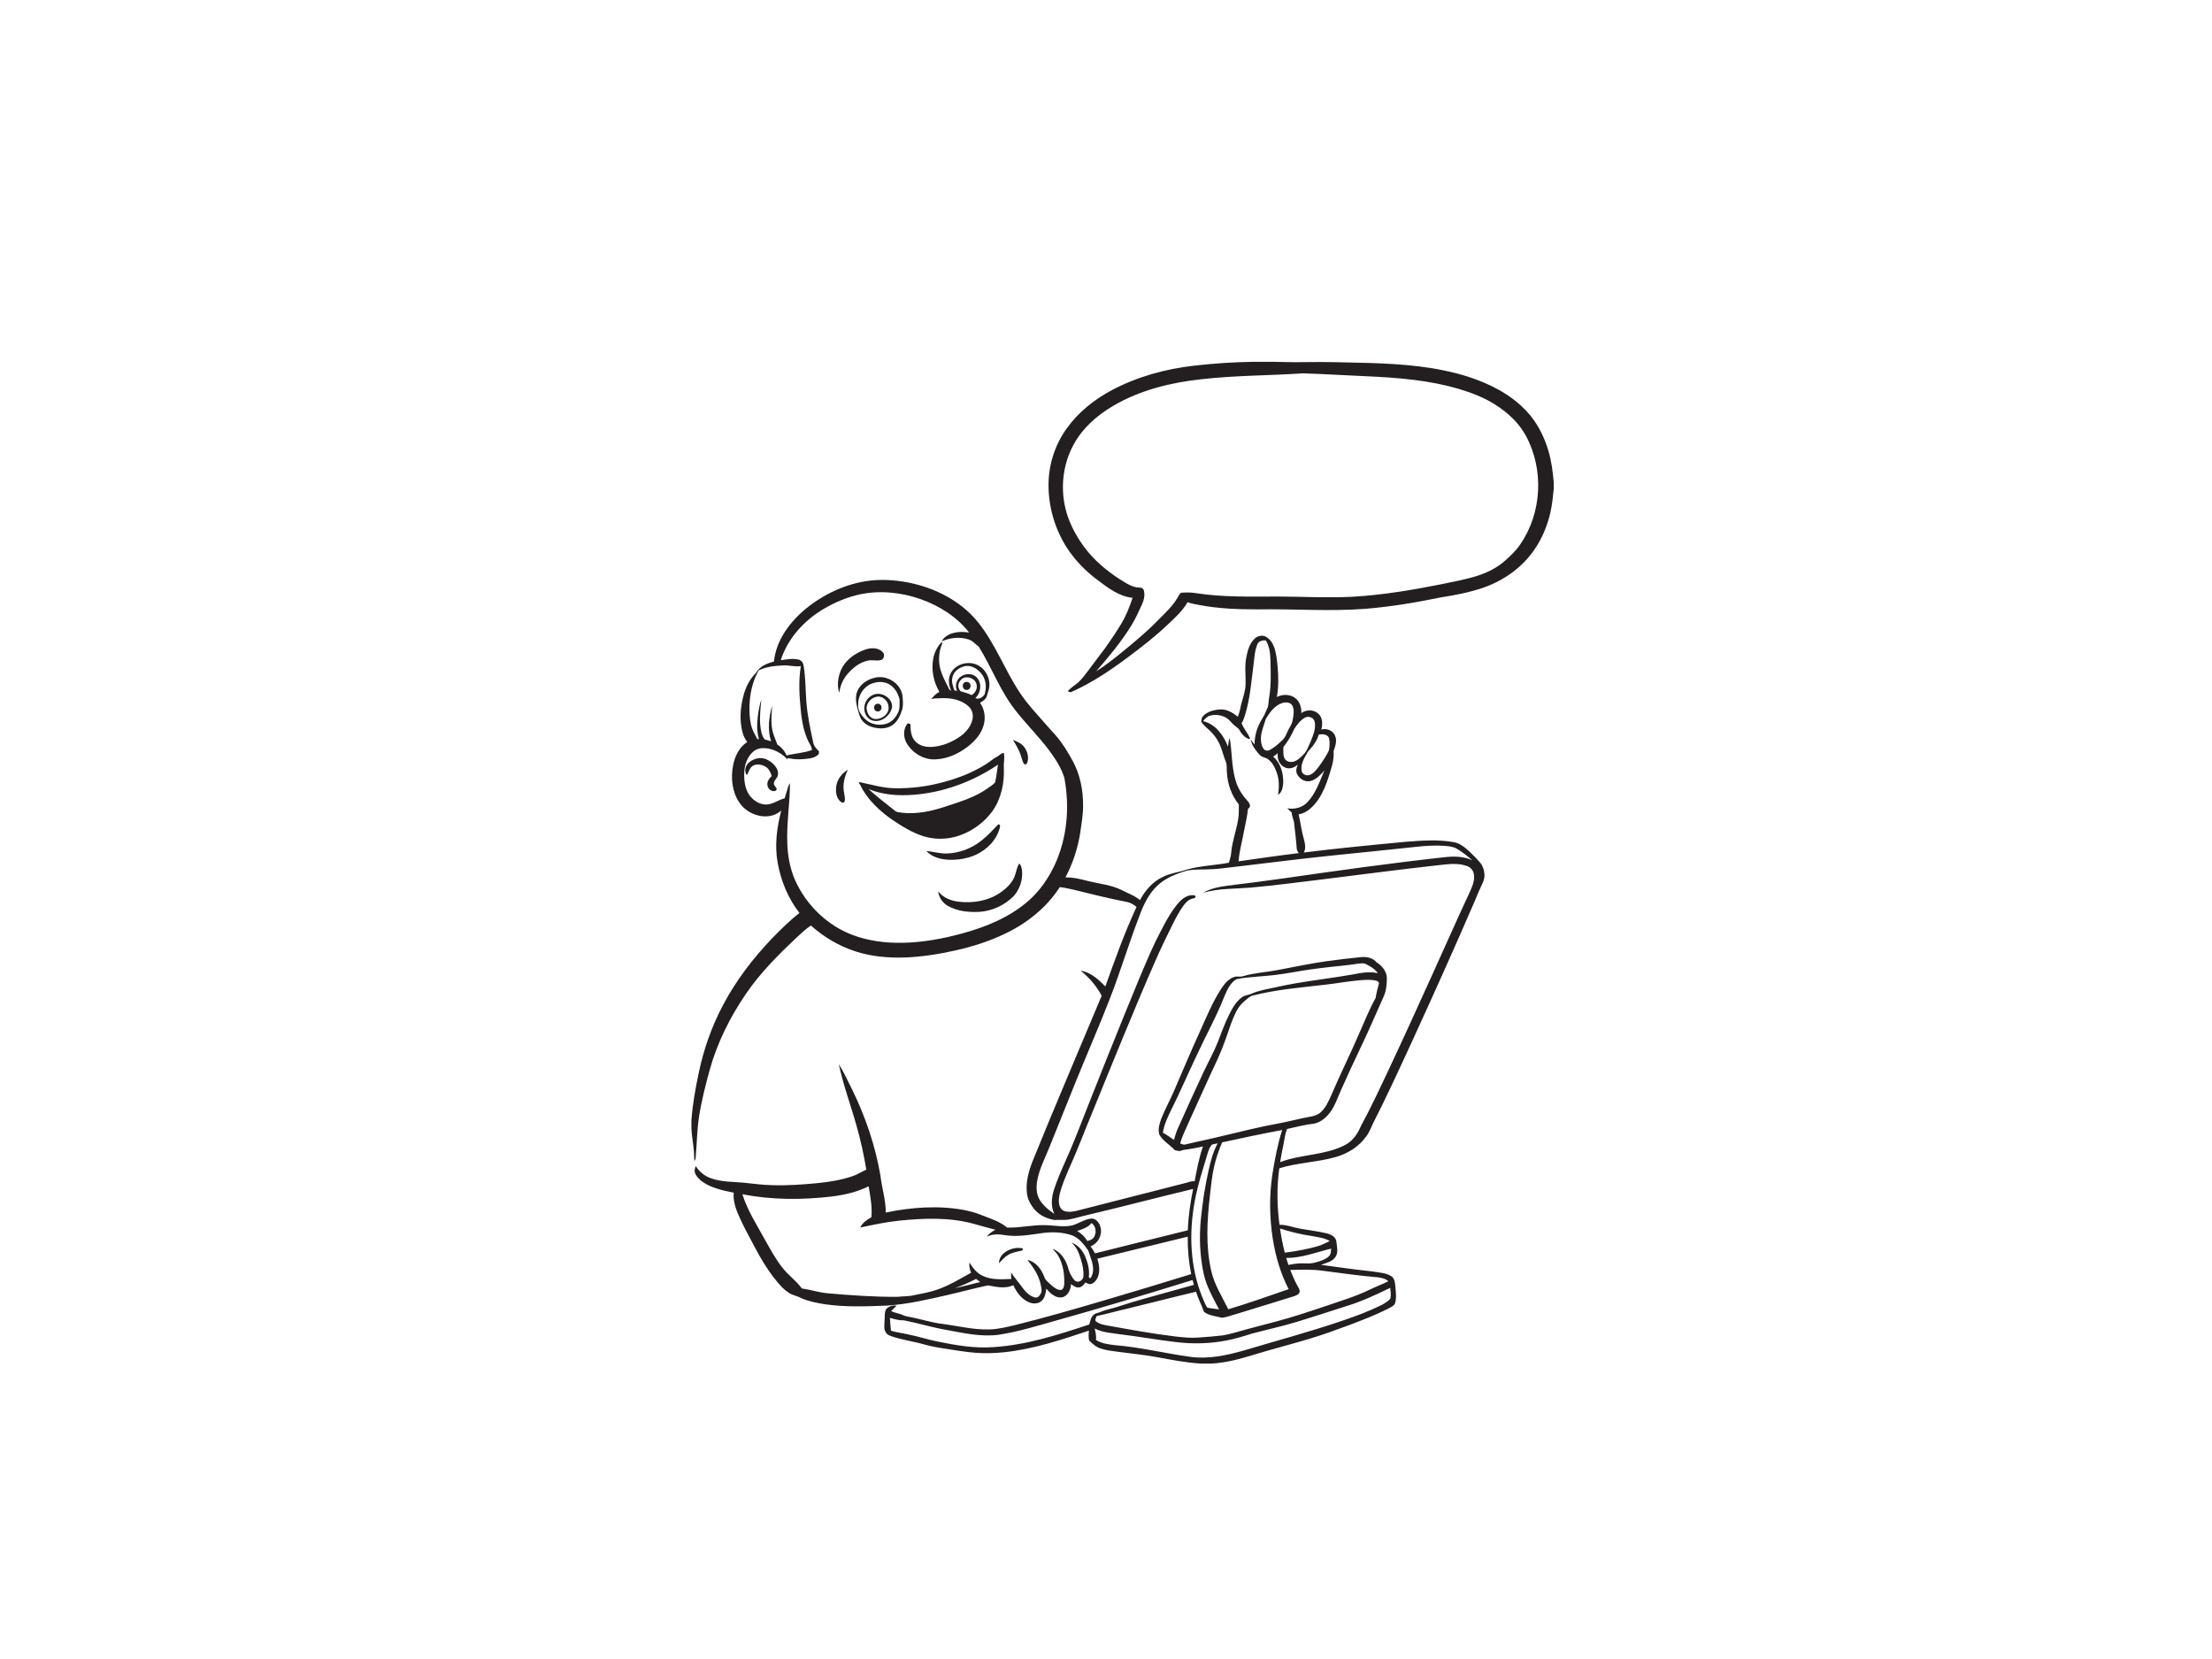 <?xml version="1.0" encoding="utf-8"?>
<!-- Generator: Adobe Illustrator 17.0.0, SVG Export Plug-In . SVG Version: 6.00 Build 0)  -->
<!DOCTYPE svg PUBLIC "-//W3C//DTD SVG 1.1//EN" "http://www.w3.org/Graphics/SVG/1.1/DTD/svg11.dtd">
<svg version="1.1" id="Layer_1" xmlns="http://www.w3.org/2000/svg" xmlns:xlink="http://www.w3.org/1999/xlink" x="0px" y="0px"
	 width="800px" height="600px" viewBox="0 0 800 600" enable-background="new 0 0 800 600" xml:space="preserve">
<g id="_x23_231f20ff">
	<path fill="#231F20" d="M453.293,130.85h7.113c3.701,0.014,7.402,0.249,11.104,0.113c7.829-0.128,15.66,0.096,23.486,0.301
		c12.112,0.38,24.376,1.287,35.987,4.988c7.782,2.507,15.364,6.345,21.025,12.362c3.82,4.003,6.385,9.052,7.962,14.318
		c1.154,3.739,1.603,7.643,1.965,11.524v2.365c-0.301,2.852-0.565,5.721-1.214,8.521c-1.061,4.678-2.91,9.194-5.606,13.17
		c-4.423,6.623-11.214,11.466-18.703,14.046c-4.977,1.71-10.168,2.698-15.356,3.504c-8.991,1.858-18.069,3.377-27.225,4.122
		c-13.031,1.003-26.1-0.026-39.149,0.209c-6.982-0.012-14.002-0.264-20.877-1.571c-1.452-0.241-2.904-0.522-4.29-1.035
		c-1.898,3.232-4.693,5.774-7.405,8.307c-4.281,4.069-8.962,7.687-13.675,11.234c-6.524,4.898-13.333,9.518-20.802,12.857
		c-0.507,0.357-1.029-0.006-1.493-0.229c1.125-1.165,2.464-2.081,3.736-3.067c1.426-1.304,2.568-2.878,3.733-4.408
		c2.02-2.8,4.182-5.492,6.22-8.278c1.982-2.777,3.869-5.623,5.64-8.539c1.806-2.948,3.052-6.191,4.151-9.455
		c-4.806-0.487-8.788-3.501-12.521-6.316c-4.524-3.356-8.527-7.463-11.536-12.243c-4.206-6.774-6.466-14.773-6.345-22.752
		c0.101-7.107,2.4-14.17,6.568-19.935c4.232-5.927,10.078-10.565,16.486-13.95c9.194-4.832,19.373-7.614,29.668-8.776
		C439.03,131.427,446.157,130.966,453.293,130.85 M434.428,137.16c-11.026,1.197-22.077,3.913-31.714,9.556
		c-6.255,3.64-11.904,8.727-15.075,15.33c-3.739,7.637-4.217,16.753-1.452,24.778c1.469,4.2,3.704,8.113,6.408,11.637
		c3.316,4.319,7.542,7.86,12.081,10.831c1.994,1.209,3.942,2.678,6.287,3.11c0.93,0.151,2.272-0.113,2.69,1.009
		c0.53,1.762,0.075,3.652-0.678,5.281c-1.191,2.542-2.31,5.124-3.797,7.513c-3.655,5.95-8.156,11.318-12.727,16.579
		c4.319-2.742,8.278-6.003,12.199-9.275c3.513-2.948,7.014-5.93,10.205-9.231c2.53-2.6,5.319-5.061,7.101-8.272
		c0.351-0.574,0.652-1.212,1.188-1.64c1.783-0.096,3.591-0.159,5.359,0.154c9.823,1.533,19.793,1.229,29.697,1.226
		c8.991,0.032,17.985,0.533,26.97,0.078c10.921-0.626,21.729-2.449,32.442-4.594c4.29-0.904,8.623-1.669,12.805-3.017
		c3.603-1.162,7.063-2.898,9.904-5.429c1.983-1.791,3.982-3.62,5.469-5.863c7.913-11.397,8.675-27.248,2.02-39.401
		c-2.568-4.701-6.643-8.397-11.127-11.234c-3.988-2.536-8.44-4.232-12.947-5.585c-10.799-3.211-22.109-4.11-33.311-4.611
		c-7.733-0.328-15.457-0.826-23.193-1.061C458.971,135.844,446.65,135.766,434.428,137.16z"/>
	<path fill="#231F20" d="M291.818,219.84c7.095-5.637,15.805-9.455,24.903-10.031c5.217-0.293,10.469,0.371,15.501,1.751
		c8.345,2.307,16.269,6.855,21.68,13.718c6.104,7.675,9.495,17.025,14.88,25.158c2.817,4.316,6.426,8.02,9.785,11.907
		c1.188,1.414,2.513,2.713,3.693,4.139c2.2,2.611,3.939,5.568,5.608,8.533c2.745,4.994,3.904,10.733,3.843,16.399
		c0.035,3.313-0.591,6.576-1.041,9.846c-0.89,5.6-2.684,11.063-5.342,16.075c2.951-0.072,5.82,0.687,8.652,1.42
		c3.927,0.933,8.049,1.325,11.707,3.153c2.226,1.165,4.672,1.977,6.597,3.646c1.887-3.553,4.664-6.779,8.394-8.452
		c2.696-1.348,5.73-1.64,8.556-2.603c4.959-1.42,10.162-1.51,15.208-2.484c0.296-1.058,0.664-2.104,0.797-3.197
		c0.328-4.846,2.362-9.379,2.768-14.211c0.058-1.226,0.023-2.452,0.035-3.678c-2.684-3.272-4.11-7.458-4.324-11.663
		c-0.148-1.252,0.128-2.577-0.385-3.768c-0.814-1.98-1.27-4.087-2.11-6.058c-0.681-1.6-1.667-3.058-2.838-4.339
		c-1.261-1.417-2.916-2.461-3.945-4.084c0.101-0.687,0.107-1.449,0.629-1.977c1.498-1.684,3.846-2.275,6.014-2.449
		c2.478-0.229,4.777,1.093,6.594,2.652c0.339-1,0.707-1.994,0.89-3.035c0.545-2.965,1.867-5.779,1.925-8.829
		c0.061-3.203-0.388-6.44,0.243-9.608c0.47-2.487,1.18-5.156,3.151-6.892c1.052-0.98,2.716-1.293,3.991-0.571
		c1.319,0.794,2.319,2.078,2.84,3.522c0.887,2.368,1.133,4.907,1.368,7.405c0.293,3.609,0.38,7.275-0.299,10.849
		c2.075-1.072,4.774-1.061,6.672,0.383c1.632,1.27,2.298,3.435,2.18,5.443c1.783-1.325,4.414-1.362,6.098,0.154
		c1.661,1.409,1.684,3.861,1.125,5.803c1.965-0.617,4.313,0.354,5.023,2.342c0.785,1.823-0.02,3.733-0.577,5.484
		c0.29,3.142-0.823,6.139-1.725,9.092c-0.913,2.858-2.02,5.69-3.684,8.202c-1.736,2.522-4.072,5.017-7.234,5.542
		c0.727,2.974,1.038,6.037,1.904,8.979c0.446,1.562,0.794,3.319-0.038,4.82c12.388-1.562,24.816-2.739,37.244-3.916
		c5.626-0.414,11.341-0.846,16.93,0.151c2.293,0.342,4.095,1.927,5.756,3.423c1.487,1.417,2.951,2.872,4.232,4.481
		c1.252,1.997,1.643,4.678,0.548,6.832c-1.069,2.275-2.075,4.577-3.014,6.907c-7.249,16.793-14.759,33.471-22.379,50.096
		c-4.669,10.133-9.307,20.283-14.388,30.216c-0.742,1.533-1.304,3.174-2.377,4.522c-2.716,3.771-6.863,6.324-11.318,7.504
		c-6.597,1.829-13.541,1.954-20.092,3.988c-0.939,6.776-0.838,13.657,0.087,20.431c2.606-0.046,5.035,0.997,7.568,1.42
		c3.206,0.571,6.452,0.933,9.62,1.701c1.481,0.377,3.214,1.281,3.382,2.982c0.168,1.809,0.774,3.832-0.299,5.481
		c-1.159,1.785-3.423,2.203-5.29,2.89c6.217,0.887,12.44,1.73,18.686,2.406c2.252,0.403,4.707,0.452,6.713,1.672
		c1.377,0.867,1.377,2.62,1.542,4.061c0.154,1.925,0.426,3.93-0.145,5.811c-0.478,1.069-1.733,1.429-2.667,2
		c-4.437,2.226-9.081,4.006-13.718,5.771c-4.826,1.794-9.666,3.565-14.602,5.037c-6.649,2.006-13.388,3.701-20.028,5.742
		c-5.037,1.533-10.171,2.962-15.46,3.214h-3.782c-5.406-0.333-10.727-1.385-16.046-2.359c-4.533-0.82-9.121-1.284-13.689-1.881
		c-2.151-0.304-4.339-0.501-6.411-1.183c-1.646-0.501-2.965-1.681-4.168-2.852c-0.412-1.168-0.206-2.432-0.159-3.637
		c-9.939,3.333-19.996,6.663-30.468,7.797c-3.551,0.371-7.139,0.484-10.698,0.2c-3.493-0.272-6.942-0.89-10.402-1.409
		c-2.73-0.414-5.466-0.864-8.124-1.632c-3.829-1.104-7.814-1.58-11.588-2.881c-0.713-0.299-1.583-0.493-2-1.212
		c-1.009-1.212-0.658-2.887-0.62-4.327c0.171-1.446-0.154-3.035,0.6-4.348c0.956-0.974,2.38-1.51,3.736-1.18
		c-0.649,0.629-1.307,1.246-1.93,1.904c1.362,0.759,2.974,0.814,4.356,1.516c0.884,0.441,1.884,0.507,2.835,0.713
		c3.687,0.728,7.281,1.907,11.017,2.377c5.777,0.73,11.495,2.226,17.353,2.04c3.255-0.07,6.417-0.913,9.565-1.646
		c10.556-2.617,20.999-5.658,31.43-8.713c10.678-3.13,21.324-6.365,31.955-9.646c-0.916-4.449-1.319-9-1.275-13.538
		c-10.883,2.681-21.779,5.319-32.671,7.965c0.643,2.09,1.017,4.408,0.226,6.513c-0.449,1.125-1.246,2.264-2.464,2.617
		c-0.745,0.226-1.441-0.212-2.09-0.507c-0.583,0.725-1.191,1.6-2.182,1.751c-1.156,0.217-2.154-0.53-3.017-1.183
		c-0.084,2.038-1.165,4.423-3.371,4.817c-2.33,0.258-4.197-1.536-5.568-3.191c-0.241,1.565-0.441,3.356-1.725,4.458
		c-1.27,1.156-3.206,1.107-4.69,0.426c-2.582-1.168-4.365-3.574-5.492-6.101c-2.91,1.336-6.179,0.632-9.176,0.046
		c-4.864,1.014-9.663,2.362-14.515,3.458c-7.179,1.635-14.391,3.336-21.758,3.837c-7.449,0.307-14.953,0.612-22.361-0.414
		c-3.043-0.49-6.136-1.026-8.971-2.278c-1.356-0.78-2.962-0.974-4.281-1.823c-2.188-1.356-3.849-3.374-5.417-5.379
		c-2.678-3.408-4.895-7.153-6.921-10.976c-1.872-3.556-3.84-7.066-5.507-10.724c-1.304-2.887-2.565-5.977-2.232-9.214
		c-4.151-0.867-8.553-1.745-11.953-4.443c-1.148-1.078-2.643-2.591-2.058-4.304c0.064-0.226,0.194-0.678,0.258-0.904
		c1.325,2.081,3.319,3.722,5.678,4.478c3.681,1.301,7.634,1.194,11.472,1.533c3.53,0.345,7.049,0.87,10.602,0.913
		c5.42,0.185,10.834-0.226,16.228-0.725c4.304-0.435,8.617-1.116,12.721-2.519c1.762-0.568,3.307-1.623,5-2.351
		c-0.867-5.31-2.032-10.573-3.498-15.75c-2.081-7.495-4.837-14.811-6.452-22.431c1.809,2.875,3.214,5.985,4.742,9.014
		c4.869,9.939,8.501,20.518,10.339,31.442c0.522,4.426,1.927,8.739,1.91,13.223c9.217-1.907,18.808-2.635,28.117-0.954
		c2.24,0.426,4.449,1.04,6.568,1.893c3.168,1.27,6.547,2.272,9.211,4.504c4.571,0.154,9.063-1.017,13.634-0.89
		c3.281,0.038,6.576,0.806,9.837,0.119c2.388-0.658,4.481-2.252,6.985-2.501c1.78-0.067,2.956,1.667,3.324,3.223
		c0.707,2.777-0.948,5.837-3.626,6.82c0.594,0.817,1.139,1.669,1.643,2.548c11.182-2.785,22.355-5.603,33.549-8.344
		c0.174-5.035,0.91-10.031,1.919-14.959c-12.689,3.04-25.312,6.353-38.007,9.379c-2.226,0.481-4.4,1.194-6.634,1.626
		c-1.817,0.38-3.675,0.096-5.51,0.235c-2.623-0.464-5.266-1.583-7.04-3.64c-1.525-1.727-2.727-3.84-2.93-6.174
		c-0.449-3.893,0.609-7.765,2.023-11.356c8.124-20.071,16.68-39.963,25.025-59.942c-1.878-3.504-4.513-6.571-7.608-9.057
		c3.626,0.568,6.481,3.168,8.924,5.721c3.472-9.698,6.933-19.416,11.283-28.764c-1.006-0.89-2.209-1.551-3.527-1.829
		c-6.42-1.235-12.77-2.814-19.115-4.388c-1.69-0.391-3.388-0.768-5.113-0.968c-4.739,7.403-11.843,13.051-19.724,16.814
		c-5.805,2.814-11.999,4.759-18.289,6.15c-5.956,1.322-12.014,2.281-18.121,2.487c-5.919,0.191-11.918-0.333-17.579-2.148
		c-6.032-1.913-11.582-5.197-16.292-9.411c-1.869,1.241-3.493,2.803-5.145,4.316c-6.672,6.292-13.22,12.834-18.393,20.448
		c-5.745,8.417-10.353,17.669-13.083,27.506c-1.501,5.49-2.922,11.014-3.806,16.643c-0.783,4.971-0.806,10.014-1.249,15.019
		c0,0.464-0.214,0.884-0.446,1.278c-0.145-1.191-0.075-2.391-0.191-3.579c-0.246-2.759-0.777-5.492-0.901-8.266v-2.933
		c0.42-5.843,1.475-11.628,2.693-17.353c1.768-8.391,4.646-16.553,8.649-24.144c4.736-9.037,11.014-17.205,18.072-24.547
		c3.075-3.127,6.177-6.255,9.669-8.924c-4.142-5.269-6.736-11.66-7.907-18.234c-1.125-6.261-0.287-12.695,1.313-18.796
		c-1.467,1.229-3.304,2.011-5.229,2.075c-3.933,0.197-7.898-1.826-10.028-5.142c-2.542-3.832-3.014-8.713-2.191-13.153
		c0.635-3.322,2.188-6.713,5.145-8.568c-0.78-1.064-1.388-2.249-1.716-3.53c-1.145-4.377-0.785-9.023,0.377-13.356
		c0.806-3.078,2.325-5.982,4.594-8.234c1.296-2.342,3.959-3.333,6.4-4C280.717,231.378,285.844,224.689,291.818,219.84
		 M310.97,214.956c-4.588,1.003-8.973,2.855-13.017,5.229c-7.092,4.179-13.049,10.66-15.588,18.59
		c2.116-0.31,4.304-0.722,6.423-0.226c1.02,0.197,1.713,1.142,1.838,2.133c0.748,4.322,0.672,8.721,1.006,13.08
		c0.365,4.994,1.435,9.895,2.481,14.779c0.217,1.313,1.223,2.293,2.104,3.211c0.014,0.397-0.017,0.864-0.284,1.183
		c-0.817,0.722-1.858,1.171-2.939,1.325c-2.704,0.429-5.504,0.536-8.179-0.13l0.049,0.612c-2.064-2.333-4.994-3.907-8.116-4.153
		c-1.507-0.119-3.13,0.186-4.29,1.214c-2.148,1.832-3.159,4.687-3.284,7.449c-0.139,2.777,0.174,5.727,1.716,8.113
		c1.354,2.02,3.632,3.562,6.116,3.611c2.461,0.006,4.435-1.698,6.756-2.232c0.443-1.42,0.875-2.843,1.313-4.264
		c0.11-0.441,0.322-0.841,0.617-1.183c0.014,7.446-1.319,14.851-0.927,22.306c0.223,5.136,1.362,10.289,3.817,14.834
		c4.124,7.855,11.037,14.28,19.318,17.538c5.924,2.325,12.35,3.13,18.683,3c7.287-0.154,14.504-1.487,21.521-3.406
		c8.51-2.348,16.964-5.771,23.689-11.634c4.185-3.611,7.388-8.252,9.71-13.243c4.481-9.733,5.417-20.909,3.432-31.381
		c-1.11-3.664-3.287-6.916-5.53-9.982c-3.588-4.771-7.829-8.994-11.547-13.654c-5.913-7.142-9.026-16.022-13.892-23.819
		c-1.255-0.881-2.243-2.22-3.782-2.623c-3.148-1.012-6.605-0.594-9.6,0.722c0.603-1.241,1.777-2.096,3.023-2.62
		c2.171-0.907,4.597-0.922,6.892-0.565c-4.414-5.661-10.684-9.637-17.39-12.031C326.056,214.24,318.323,213.423,310.97,214.956
		 M454.768,232.955c-0.994,2.333-1.087,4.924-1.409,7.411c-0.8,6.116-1.235,12.336-3.081,18.254c-0.328,1-0.591,2.052-1.241,2.904
		c0.713,2.026,2.298,3.611,3.069,5.585l-0.322,0.188c-1.794-0.548-2.945-2.119-3.785-3.693c-1.081-0.835-2.165-1.681-3.043-2.742
		c-1.722-2.04-4.678-2.684-7.203-2.078c-1.151,0.241-1.925,1.156-2.629,2.02c4.466,1.078,7.44,5.168,9.011,9.255
		c0.174-1.052,0.148-2.165,0.614-3.145c0.835,4.875,0.646,9.907,1.945,14.709c0.678,2.768,2.093,5.324,3.988,7.446
		c0.58,0.687,1.342,1.365,1.391,2.33c0.084,0.545-0.426,0.846-0.739,1.194c-0.183,2.452-0.841,4.826-1.272,7.234
		c-0.667,3.898-1.823,7.718-2.116,11.678c7.26-1.04,14.521-2.087,21.805-2.968c-0.397-0.501-0.788-1.052-0.777-1.722
		c-0.197-2.916-0.577-5.814-0.89-8.715c-0.041-1.467-0.899-2.753-0.907-4.229c-0.571-0.472-1.113-0.98-1.585-1.545
		c2.588,0.475,5.394-0.217,7.223-2.174c3.072-3.206,4.464-7.545,6.182-11.541c-1.319,1.585-2.838,3.182-4.861,3.814
		c-2.101,0.62-4.353-0.78-5.148-2.727c-0.403-1.052-0.038-2.174,0.417-3.139c-0.849,0.626-1.785,1.209-2.861,1.31
		c-1.684,0.177-3.293-0.959-3.994-2.443c-0.458-0.93-0.499-1.991-0.438-3.006c-0.53,0.438-1.081,0.846-1.655,1.217
		c2.753,2.333,3.78,6.174,3.637,9.669c-0.151,1.487-0.452,3.319-1.855,4.142c0.391-2.626,0.452-5.356-0.441-7.898
		c-0.667-1.881-1.568-3.855-3.272-5.011c-0.713-0.525-1.652-0.574-2.38-1.067c-0.893-0.583-1.438-1.525-2.096-2.33
		c-0.861-1.078-1.414-2.365-1.745-3.693c0.49,0.591,0.954,1.209,1.435,1.811c-0.043-3.307,1.014-6.568,2.768-9.353
		c0.925-1.298,1.333-2.858,2.061-4.261c0.232-1.203,0.255-2.44,0.478-3.646c0.728-4.414,0.533-8.904,0.429-13.356
		c-0.075-2.417-0.383-4.919-1.664-7.02C456.661,231.526,455.279,231.769,454.768,232.955 M274.331,242.482
		c-0.493,1.183-1.156,2.287-1.574,3.501c-1.461,4.043-1.904,8.408-1.632,12.683c0.165,2.177,0.513,4.408,1.571,6.35
		c0.414,0.748,0.759,1.536,1.2,2.272c0.142,0.012,0.432,0.035,0.574,0.046c-0.507-1.875-0.733-3.823-0.6-5.765
		c0.188-2.869,0.539-5.774,1.458-8.507c-0.267,3.113-0.678,6.243-0.345,9.371c0.191,1.713,0.446,3.542,1.525,4.948
		c0.771,0.296,1.597,0.438,2.377,0.725c-1.385-4.162-0.797-8.715,0.357-12.86c-0.128,2.603-0.441,5.22-0.072,7.82
		c0.255,2.177,1.217,4.174,1.962,6.211c1.481,0.954,2.652,2.33,3.345,3.951c3.035-0.809,6.24-0.841,9.188-2.003
		c-0.122-0.583-0.217-1.183-0.542-1.693c-2.22-3.722-3.04-8.069-3.484-12.324c-0.527-5.408-0.898-10.904-0.009-16.295
		c-2.188,0.339-4.342-0.438-6.527-0.246C280.114,240.81,277.039,241.114,274.331,242.482 M463.82,254.232
		c-2.771,0.846-4.574,3.374-6.014,5.73c-0.733,2.614-2.017,5.191-1.768,7.976c0.125,1.136,0.362,2.406,1.261,3.203
		c0.571,0.499,1.417,0.388,2.038,0.041c1.762-0.968,3.266-2.33,4.684-3.742c0.855-0.794,1.148-1.962,1.675-2.965
		c0.545-1.281,1.513-2.383,1.748-3.788c0.354-1.774,0.797-3.745-0.023-5.455C466.745,253.942,465.055,253.87,463.82,254.232
		 M472.046,259.495c-1.725,0.916-2.936,2.539-3.962,4.153c-1.026,2.345-2.348,4.553-3.939,6.562
		c0.006,1.298-0.151,2.664,0.336,3.904c0.496,1.252,2.064,1.672,3.278,1.368c1.51-0.388,2.635-1.559,3.687-2.64
		c1.264-1.223,1.742-2.965,2.504-4.501c0.913-2.333,2.058-4.771,1.513-7.347C475.121,259.562,473.33,258.826,472.046,259.495
		 M476.973,265.643c-0.617,2.029-1.783,3.866-3.249,5.388c-0.861,0.855-1.313,2.003-1.945,3.017
		c-0.759,1.487-1.385,3.22-0.983,4.901c0.319,1.212,1.814,1.751,2.922,1.296c1.556-0.62,2.53-2.075,3.516-3.351
		c1.264-1.748,2.452-3.565,3.394-5.507c0.261-1.461,0.368-3.02,0.023-4.475C480.083,265.486,478.26,265.452,476.973,265.643
		 M512.038,306.284c-10.599,1.168-21.216,2.168-31.822,3.293c-11.124,1.159-22.216,2.603-33.323,3.898
		c-3.481,0.38-6.95,0.939-10.46,0.951c-2.325,0.064-4.675-0.009-6.971,0.403c-3.962,1.13-7.976,2.667-10.991,5.577
		c-3.061,2.933-4.919,6.84-6.348,10.77c-3.84,9.86-6.823,20.031-10.686,29.885c-4.052,10.484-8.594,20.767-12.791,31.193
		c-3.02,7.597-6.139,15.156-9.156,22.755c-1.278,3.197-2.846,6.29-3.8,9.611c-0.82,2.875-1.316,6.142,0.09,8.918
		c1.298,2.301,3.38,4.043,5.55,5.492c-1.374-2.724-1.035-5.927-0.145-8.747c1.151-3.591,2.687-7.046,4.208-10.492
		c3.22-7.09,5.904-14.405,8.797-21.631c4.049-10.226,8.116-20.442,12.257-30.63c3.727-8.982,7.234-18.066,11.388-26.865
		c2.348-4.608,4.55-9.359,7.782-13.437c1.351-1.646,3.078-3.313,5.316-3.472c0.536,0,1.577-0.119,1.435,0.71
		c-0.217,0.426-0.742,0.406-1.133,0.548c-1.49,0.345-2.536,1.588-3.403,2.768c-1.319,1.916-2.446,3.956-3.495,6.034
		c-2.243,4.559-4.501,9.11-6.521,13.773c-8.043,18.419-15.561,37.062-23.144,55.672c-2.678,6.368-5.049,12.86-7.93,19.141
		c-1.351,3.182-2.785,6.368-3.562,9.75c-0.336,1.751-0.504,3.898,0.823,5.298c1.435,1.165,3.487,0.846,5.168,0.51
		c13.046-3.316,26.083-6.684,39.131-9.991c1.249-0.246,2.452-0.936,3.753-0.716c0.791-4.246,1.588-8.527,3.009-12.611
		c-1.771,0.385-3.551,0.759-5.345,1.023c-0.87,0.13-1.765,0.168-2.585,0.504c-0.725,0.342-1.484-0.093-2.214-0.185
		c-1.812-1.948-4.316-3.293-5.643-5.672c-0.556-1.855,0.035-3.82,0.664-5.582c1.348-3.452,3.153-6.704,4.626-10.104
		c3.035-7.02,5.982-14.08,9.162-21.037c2.446-5.371,4.649-10.892,7.86-15.869c1.206-1.817,2.661-3.727,4.84-4.391
		c1.032-0.351,2.142,0.093,3.168-0.284c4.119-1.212,8.44-1.409,12.64-2.232c5.788-1.081,11.544-2.342,17.379-3.145
		c4.142-0.577,8.292-1.09,12.454-1.49c2.069-0.217,4.368,0.145,5.759,1.841c1.974,1.243,3.687,3.252,3.756,5.69
		c-0.023,2.325-0.214,4.733-1.238,6.863c-2.585,5.733-5.017,11.536-7.739,17.208c-2.623,5.492-5.188,11.011-7.658,16.576
		c-1.162,2.582-2.035,5.333-3.684,7.666c-1.449,2.014-3.458,3.823-5.948,4.353c-3.33,0.348-6.568,1.246-9.837,1.945
		c-0.391,0.991-0.67,2.02-0.841,3.075c-0.481,2.982-1.217,5.919-1.655,8.913c7.516-2.864,15.964-2.409,23.225-6.055
		c2.707-1.296,4.562-3.806,5.753-6.49c0.696-1.562,1.614-3.011,2.365-4.545c2.667-5.208,5.159-10.504,7.652-15.793
		c5.492-11.681,10.837-23.425,16.15-35.187c4.562-10.037,9-20.132,13.669-30.12c0.803-1.916,1.687-3.994,1.214-6.113
		c-0.238-1.298-1.226-2.377-2.467-2.791c-3.032-1.104-6.313-0.748-9.446-0.394c-14.034,1.533-28.03,3.397-42.044,5.133
		c-8.942,1.087-17.874,2.275-26.848,3.084c-5.692,0.467-11.512,0.217-17.046,1.869c2.661-1.62,5.811-2.151,8.849-2.585
		c6.837-0.812,13.663-1.719,20.483-2.678c19.202-2.759,38.418-5.461,57.701-7.588c3.443-0.397,7.092-0.441,10.284,1.101
		c-1.739-1.519-3.548-2.988-5.545-4.159c-1.328-0.803-2.913-0.933-4.42-1.072C519.023,305.679,515.513,305.881,512.038,306.284
		 M488.346,348.926c-4.652,0.519-9.313,0.974-13.95,1.623c-4.501,0.614-8.95,1.565-13.466,2.09
		c-4.556,0.551-9.182,0.612-13.692,1.472c-2.269,1.27-3.362,3.814-4.362,6.09c-2.823,7.249-6.629,14.051-9.889,21.103
		c-3.148,6.55-5.977,13.251-9.234,19.75c-1.336,2.765-2.742,5.55-3.174,8.634c1.438,0.71,2.693,1.722,4.026,2.603
		c0.348-1.487,0.826-2.945,1.452-4.336c3.087-6.924,6.214-13.828,9.443-20.686c1.632-3.464,3.53-6.805,4.927-10.376
		c1.269-3.313,2.481-6.652,4.058-9.837c1.18-2.362,2.501-4.811,4.693-6.385c1.038-0.817,2.426-0.759,3.574-1.333
		c2.719-1.183,5.672-1.62,8.547-2.258c9.113-2.078,18.431-3.006,27.63-4.594c3.078-0.591,6.266-1.249,9.382-0.525
		c-1.159-1.664-2.985-2.669-4.779-3.504C491.79,348.276,490.068,348.74,488.346,348.926 M479.451,356.108
		c-8.971,1.072-18.045,1.756-26.813,4.055c-1.2,0.629-2.203,1.6-3.22,2.487c-2.069,2.02-3.122,4.8-4.151,7.44
		c-1.551,4.458-3.038,8.953-5.035,13.24c-3.522,7.478-6.878,15.034-10.307,22.555c-1.093,2.536-2.394,5.006-3.098,7.692
		c0.574,0.081,1.11,0.513,1.704,0.374c4.739-1.148,9.527-2.087,14.257-3.278c6.542-1.559,13.072-3.191,19.692-4.385
		c3.811-0.678,7.542-1.765,11.359-2.417c1.249-0.197,2.513-0.577,3.533-1.354c2.029-1.713,3.136-4.214,4.179-6.594
		c3.171-7.46,6.82-14.704,10.014-22.15c1.916-4.316,3.652-8.724,5.953-12.852c0.246-1.704,0.722-3.356,1.148-5.023
		c0.215-0.554-0.296-1.043-0.794-1.165c-1.985-0.571-4.081-0.351-6.11-0.209C487.639,354.879,483.564,355.647,479.451,356.108
		 M441.992,413.154c-1.183,2.806-2.188,5.692-2.869,8.663c-0.823,3.438-1.093,6.971-1.533,10.469
		c-1.043,9.084-1.594,18.414,0.487,27.399c1.116,4.979,3.933,9.307,6.145,13.84c7.347-2.211,14.585-4.779,21.837-7.284
		c-2.922-5.64-4.719-11.811-5.719-18.066c-1.223-7.747-1.336-15.68-0.165-23.442c0.849-5.411,1.89-10.817,3.53-16.046
		C456.441,410.05,449.206,411.551,441.992,413.154 M438.303,413.951c-0.71,0.881-1.2,1.904-1.496,2.997
		c-1.649,5.756-3.623,11.437-4.687,17.341c-2.177,11.66-1.739,24.062,2.817,35.123c0.542,1.174,0.942,2.455,1.71,3.504
		c1.38,0.359,2.823,0.388,4.229,0.632c-2.151-4.156-4.548-8.287-5.562-12.904c-1.359-6.458-1.655-13.124-1.006-19.686
		c0.594-5.916,1.464-11.808,2.783-17.608c0.748-3.385,1.623-6.797,3.304-9.857C439.697,413.644,439.001,413.801,438.303,413.951
		 M300.837,432.733c-10.744,1.258-21.706,1.281-32.349-0.829c1.843,5.939,5.29,11.179,8.246,16.596
		c1.913,3.438,3.811,6.91,6.261,10.005c2.098,2.704,4.991,4.678,6.985,7.475c3.229,0.455,6.345,1.519,9.605,1.78
		c8.307,0.713,16.637,1.31,24.978,1.252c2.04-0.241,4.127-0.096,6.13-0.62c2.849-0.58,5.739-1.061,8.484-2.052
		c4.237-1.525,8.118-3.849,12.028-6.052c-0.49-1.156-0.751-2.414-0.594-3.666c1.185,1.846,2.551,3.707,4.577,4.701
		c3.269,1.675,7.063,1.342,10.611,1.235c-0.11-0.774-0.18-1.554-0.119-2.327c1.206,1.893,2.751,3.533,4.029,5.377
		c1.127,1.542,2.553,3.038,4.432,3.6c0.913,0.313,1.736-0.368,2.13-1.136c0.797-1.087,0.275-2.467,0.075-3.655
		c-0.722-3.301-2.675-6.121-4.73-8.727c3.009,0.617,5.046,3.345,6.043,6.09c0.371,1.238,1.501,1.988,2.38,2.858
		c1.058,0.864,2.209,1.968,3.666,1.91c1.029-0.261,1.145-1.516,1.197-2.388c0.096-3.307-0.412-6.721-1.983-9.666
		c-0.556-1.101-1.481-1.933-2.255-2.869c2.895,1.078,4.733,3.872,5.582,6.73c0.438,1.748,1.238,3.461,2.484,4.78
		c1.162,1.075,3.067-0.133,3.095-1.551c0.145-2.078-0.299-4.142-0.91-6.113c-0.667-2.252-1.583-4.556-3.429-6.11
		c2.275,0.835,3.991,2.742,4.93,4.936c0.994,2.368,1.733,4.953,1.348,7.542c0.09,0.107,0.267,0.325,0.356,0.432l0.281-0.017
		c0.646-0.855,0.858-1.962,0.951-3.003c0.009-2.438-1.046-4.687-1.756-6.968c-1.562-2.156-3.258-4.519-5.852-5.492
		c-3.64-1.275-7.6-1.319-11.379-0.754c-4.293,0.623-8.675,1.362-13.005,0.652c-2.148-0.359-4.443-0.449-6.434,0.577
		c0.745-1.142,1.901-1.901,3.09-2.513c-2.701-0.722-5.411-1.423-8.092-2.214c-8.733-2.342-17.909-1.98-26.819-1.061
		c-4.727,0.481-9.371,1.499-14.011,2.475c0.835-1.696,2.429-2.843,4.052-3.716c0.359-3.765-0.374-7.498-1.003-11.194
		C309.991,431.104,305.42,432.162,300.837,432.733 M389.549,445.205c1.53,0.852,2.823,2.096,3.693,3.62
		c0.765-0.22,1.603-0.42,2.151-1.046c1.313-1.539,1.11-4.31-0.655-5.437C393.476,443.976,391.412,444.558,389.549,445.205
		 M462.948,444.318c0.412,2.936,0.985,5.849,1.71,8.724c4.368-0.545,8.713-1.336,12.918-2.646c1.096-0.551,2.272-0.936,3.319-1.585
		c-2.061-1.203-4.507-1.385-6.803-1.849C470.301,446.428,466.594,445.46,462.948,444.318 M465.171,454.955
		c0.272,0.843,0.536,1.69,0.814,2.536c2.185-0.519,4.446-0.681,6.689-0.556c1.606,0.128,3.185-0.339,4.698-0.832
		c1.261-0.455,2.617-0.951,3.481-2.035c0.565-0.696,0.481-1.649,0.577-2.487C476.054,452.883,470.779,454.981,465.171,454.955
		 M466.632,459.294c0.73,1.89,1.536,3.753,2.501,5.536c0.342,0.728,0.956,1.403,0.925,2.252c-0.107,1.014-1.203,1.414-2.032,1.713
		c-6.965,2.122-13.907,4.324-20.877,6.426c-1.727,0.441-3.411,1.18-5.188,1.362c-2.188-0.583-4.675-0.693-6.51-2.136
		c-0.872-2.458-2.133-4.765-2.893-7.269c-8.24,1.942-16.434,4.072-24.663,6.063c-3.78,0.841-7.495,1.942-11.283,2.736
		c-0.174,0.559-0.649,1.162-0.391,1.759c0.896,0.91,2.2,1.217,3.409,1.49c8.429,1.548,16.869,3.075,25.378,4.122
		c2.736,0.284,5.492,0.626,8.246,0.403c3.006-0.206,6.011-0.435,9.005-0.788c2.843-0.493,5.6-1.38,8.382-2.139
		c3.608-0.994,7.24-1.896,10.854-2.869c6.261-1.664,12.405-3.736,18.544-5.791c5.119-1.765,10.336-3.316,15.217-5.69
		c2.255-1.104,4.611-1.98,6.869-3.081c-1.052-1.009-2.536-1.267-3.924-1.446c-6.591-0.574-13.156-1.464-19.712-2.356
		C474.559,459.044,470.585,459.189,466.632,459.294 M345.368,465.87c3.069-0.609,6.084-1.49,9.13-2.209
		c-0.496-0.38-0.994-0.748-1.484-1.125C350.528,463.778,347.991,464.943,345.368,465.87 M381.651,477.678
		c-6.791,1.91-13.562,4.023-20.555,5.061c-6.426,0.849-12.808-0.672-19.095-1.809c-5.101-0.89-10.055-2.452-15.135-3.42
		c-1.73,0.087-3.365-0.455-5.017-0.872c0.116,1.542,0.171,3.09,0.385,4.626c1.974,0.638,4.055,0.838,6.069,1.319
		c3.64,0.698,7.165,1.887,10.802,2.6c6.634,1.383,13.414,2.525,20.213,2.023c11.912-0.757,23.358-4.458,34.616-8.179
		c0.42-1.223,0.562-2.675,1.649-3.53c0.606-0.612,1.516-0.594,2.255-0.942c2.043-0.922,4.278-1.249,6.391-1.956
		c3.261-1.055,6.53-2.081,9.834-2.982c5.916-1.614,11.811-3.298,17.721-4.936c-0.165-0.583-0.322-1.162-0.475-1.739
		C414.814,468.044,398.284,473.044,381.651,477.678 M487.599,472.163c-6.156,1.945-12.278,3.991-18.457,5.866
		c-5.394,1.641-10.91,2.843-16.359,4.284c-2.997,0.948-6.005,1.896-9.101,2.472c-5.997,1.185-12.173,1.333-18.237,0.614
		c-6.805-0.777-13.541-2.043-20.347-2.832c-3.098-0.493-6.359-0.617-9.188-2.107c0.319,1.359,0.641,2.748,0.475,4.156
		c2.087,1.342,4.623,1.614,7.034,1.896c9.055,0.748,17.906,2.936,26.891,4.185c6.605,0.948,13.251-0.481,19.585-2.287
		c11.837-3.551,23.793-6.716,35.488-10.724c4.843-1.632,9.649-3.42,14.237-5.678c1.145-0.641,2.377-1.284,3.191-2.342
		c0.362-1.272,0.116-2.609-0.026-3.893C497.833,468.151,492.856,470.534,487.599,472.163z"/>
	<path fill="#231F20" d="M340.458,232.32c0.07,0.012,0.206,0.032,0.275,0.041c0.014,0.093,0.041,0.281,0.055,0.374
		c-1.345,3.029-1.522,6.536-0.568,9.704c0.681,2.322,1.881,4.437,2.951,6.594c0.142,0.368,0.429,0.626,0.8,0.765
		c-0.73-1.771-1.13-3.8-0.414-5.643c1.423-3.945,6.756-5.49,10.278-3.467c3.017,1.629,4.643,5.42,3.771,8.73
		c-0.238,0.826-0.493,1.646-0.751,2.464c-0.394,1.099-1.455,1.722-2.4,2.296c1.612,2.333,2.096,5.368,1.29,8.089
		c-0.861,3.18-3.145,5.733-5.687,7.716c-3.322,2.582-7.35,4.443-11.596,4.649c-4.139,0.27-8.211-2.093-10.382-5.559
		c-1.371-2.142-1.554-5.119-0.017-7.223c0.365-0.441,1.27-0.191,1.232,0.429c0,1.985,0.246,4.136,1.606,5.692
		c1.478,1.756,3.922,2.275,6.121,2.156c3.559-0.22,6.997-1.58,9.933-3.568c2.232-1.516,4.182-3.701,4.756-6.4
		c0.406-1.73-0.177-3.643-1.533-4.806c-2.545-2.255-6.075-2.939-9.388-2.855c-1.336,0.09-2.696-0.009-4.011,0.299
		c0.884-0.968,1.745-2.006,2.977-2.542c-2.125-3.614-3.046-8.002-2.22-12.141C337.948,235.958,338.972,233.934,340.458,232.32
		 M344.47,244.905c-0.432,1.638,0.145,3.287,0.733,4.803c0.232,0.043,0.696,0.128,0.93,0.171c-0.496-1.049-0.559-2.284-0.084-3.353
		c1.041-2.672,4.965-3.666,7.069-1.649c2.119,2.009,1.71,5.687-0.368,7.582c1.197,0.655,2.736-0.299,3.362-1.362
		c0.687-2.336,0.571-5.061-0.901-7.081c-1.301-1.812-3.391-3.319-5.71-3.177C347.27,241.12,344.986,242.604,344.47,244.905
		 M347.342,246.096c-1.014,1.075-0.994,2.893,0.09,3.91c1.33,0.403,2.704,0.71,3.936,1.385c1.4-0.745,2.258-2.446,1.777-4
		C352.525,245.003,348.858,244.001,347.342,246.096z"/>
	<path fill="#231F20" d="M312.987,234.903c2.006-0.672,4.519-0.745,6.136,0.823c0.985,0.794,0.719,2.62-0.522,2.997
		c-1.562,0.429-3.194-0.191-4.762,0.203c-2.959,0.638-5.434,2.606-7.347,4.875c-1.652,1.898-2.649,4.287-2.951,6.776
		c-0.855-2.461-0.513-5.235,0.374-7.643C305.391,238.96,309.08,236.227,312.987,234.903z"/>
	<path fill="#231F20" d="M316.477,245.09c4.322-1.061,9.258,2.043,9.915,6.498c0.154,1.591,0.325,3.232-0.041,4.811
		c-0.667,2.168-1.588,4.449-3.524,5.794c-2.165,1.574-5.078,1.455-7.53,0.71c-2.035-0.609-3.866-2.136-4.464-4.226
		c-0.82-2.724-1.835-5.678-0.864-8.501C311.025,247.47,313.706,245.673,316.477,245.09 M316.034,246.992
		c-3.359,0.875-5.655,4.191-5.655,7.605c-0.29,2.11,1.032,3.974,2.435,5.403c2.017,2.017,5.185,2.606,7.86,1.716
		c1.768-0.559,3.104-2,3.927-3.617c0.968-1.571,0.722-3.51,0.716-5.266c-0.516-1.951-1.551-3.866-3.235-5.046
		C320.338,246.577,318.034,246.348,316.034,246.992z"/>
	<path fill="#231F20" d="M348.71,246.893c0.745-0.617,2.069-0.229,2.255,0.757c0.29,0.925-0.464,2.023-1.478,1.875
		C348.186,249.522,347.739,247.632,348.71,246.893z"/>
	<path fill="#231F20" d="M316.59,251.026c2.803-0.603,6.261,1.687,6.043,4.727c-0.583,3.101-3.982,5.797-7.168,4.808
		c-2.258-0.73-3.307-3.426-2.745-5.614C313.127,253.052,314.715,251.481,316.59,251.026 M316.761,252.064
		c-1.809,0.455-3.261,2.139-3.365,4.011c0.107,1.64,1,3.548,2.756,3.916c2.551,0.426,5.643-1.748,5.185-4.533
		C321.158,253.293,318.961,251.383,316.761,252.064z"/>
	<path fill="#231F20" d="M316.808,254.673c0.832-0.475,2.003,0.13,2.009,1.113c0.148,0.959-0.855,1.809-1.774,1.464
		C315.918,256.954,315.802,255.183,316.808,254.673z"/>
	<path fill="#231F20" d="M366.373,267.573c1.359,0.577,2.797,1.165,3.806,2.29c1.368,1.667,2.125,4.058,1.267,6.133
		c-0.183,0.6-1.142,0.559-1.316-0.026c-0.516-1.171-0.768-2.438-1.246-3.623C368.19,270.683,367.301,269.112,366.373,267.573z"/>
	<path fill="#231F20" d="M360.666,273.608c0.829-0.371,1.368-1.275,2.345-1.301c0.47,1.704-0.072,3.455,0.035,5.188
		c0.275,5.51-0.881,11.266-4.095,15.837c-2.959,4.098-7.24,7.22-12.017,8.863c-4.185,1.438-8.831,1.565-13.054,0.203
		c-4.049-1.29-7.692-3.568-11.197-5.927c-3.716-2.58-7.147-5.655-9.724-9.397c-0.684-1.014-1.377-2.038-1.8-3.191
		c-0.339-0.209-0.858-1.119-0.058-0.971c4.069,0.855,8.113,2.052,12.301,2.171c6.008,0.101,12.037-0.62,17.831-2.229
		c5.29-1.409,10.452-3.414,15.109-6.316C357.831,275.634,359.115,274.422,360.666,273.608 M330.589,287.433
		c-5.55,0.438-11.304,0.099-16.495-2.072c3.046,2.791,6.348,5.278,9.573,7.855c0.617,0.568,1.504,0.559,2.287,0.693
		c5.652,0.719,11.312-0.629,16.643-2.411c5.017-1.669,10.194-3.243,14.544-6.356c0.91-0.701,1.983-1.264,2.736-2.13
		c0.513-2.122,0.71-4.307,1.058-6.461C351.954,282.633,341.427,286.552,330.589,287.433z"/>
	<path fill="#231F20" d="M271.071,275.608c1.643-1.307,4.006-1.881,5.988-1.032c1.6,0.69,3.049,1.852,3.878,3.406
		c0.565,1.035,0.675,2.426-0.072,3.403c-0.475,0.652-1.075,1.336-0.985,2.209c0.183,0.67,0.843,1.078,1.029,1.745
		c-0.041,0.646-0.762,0.887-1.31,0.768c-1.325-0.125-2.229-1.527-2.061-2.797c0.101-1.075,0.82-1.939,1.583-2.643
		c-0.461-1.27-0.991-2.655-2.226-3.365c-1.33-0.774-3.095-1.159-4.516-0.406c-1.203,0.675-1.507,2.104-2.133,3.223
		c-0.556,0.11-0.51-0.548-0.635-0.904C269.288,277.845,269.998,276.44,271.071,275.608z"/>
	<path fill="#231F20" d="M302.429,284.497c0.29-2.597,2.029-4.823,4.235-6.13c-1.278,2.562-1.988,5.53-1.385,8.379
		c0.159,0.959,0.391,1.939,0.241,2.916c-0.081,0.504-0.736,0.838-1.162,0.507C302.507,288.992,302.156,286.506,302.429,284.497z"/>
	<path fill="#231F20" d="M355.043,303.937c2.217-1.716,4.055-3.846,6.023-5.823c0.635,0.046,0.733,0.661,0.536,1.165
		c-1.075,4.495-4.678,8.029-8.788,9.915c-3.035,1.351-6.408,1.861-9.715,1.751c-2.916-0.128-6-0.954-8.063-3.139
		c2.513,0.159,4.956,0.977,7.492,0.875C347.064,308.499,351.519,306.794,355.043,303.937z"/>
	<path fill="#231F20" d="M366.84,317.194c0.693-1.591,0.835-3.391,1.762-4.881c0.762,0.612,0.881,1.641,1.02,2.545
		c0.339,3.327-0.8,6.805-3.064,9.272c-3.29,3.293-7.791,5.379-12.446,5.661c-3.835,0.18-7.884-0.217-11.278-2.151
		c-1.933-1.075-3.295-3.052-3.519-5.263c1.73,2.238,4.481,3.374,7.226,3.716c5.295,0.667,10.973-0.255,15.396-3.374
		C363.947,321.278,365.883,319.527,366.84,317.194z"/>
	<path fill="#231F20" d="M363.272,453.054c1.736-1.333,4.032-1.988,6.203-1.638c0.638-0.099,0.565,0.913,0.012,0.875
		c-1.635,0.429-3.377,0.629-4.843,1.536c-1.319,0.756-2.29,1.945-3.348,3.006C361.286,455.335,362.095,453.943,363.272,453.054z"/>
</g>
</svg>
